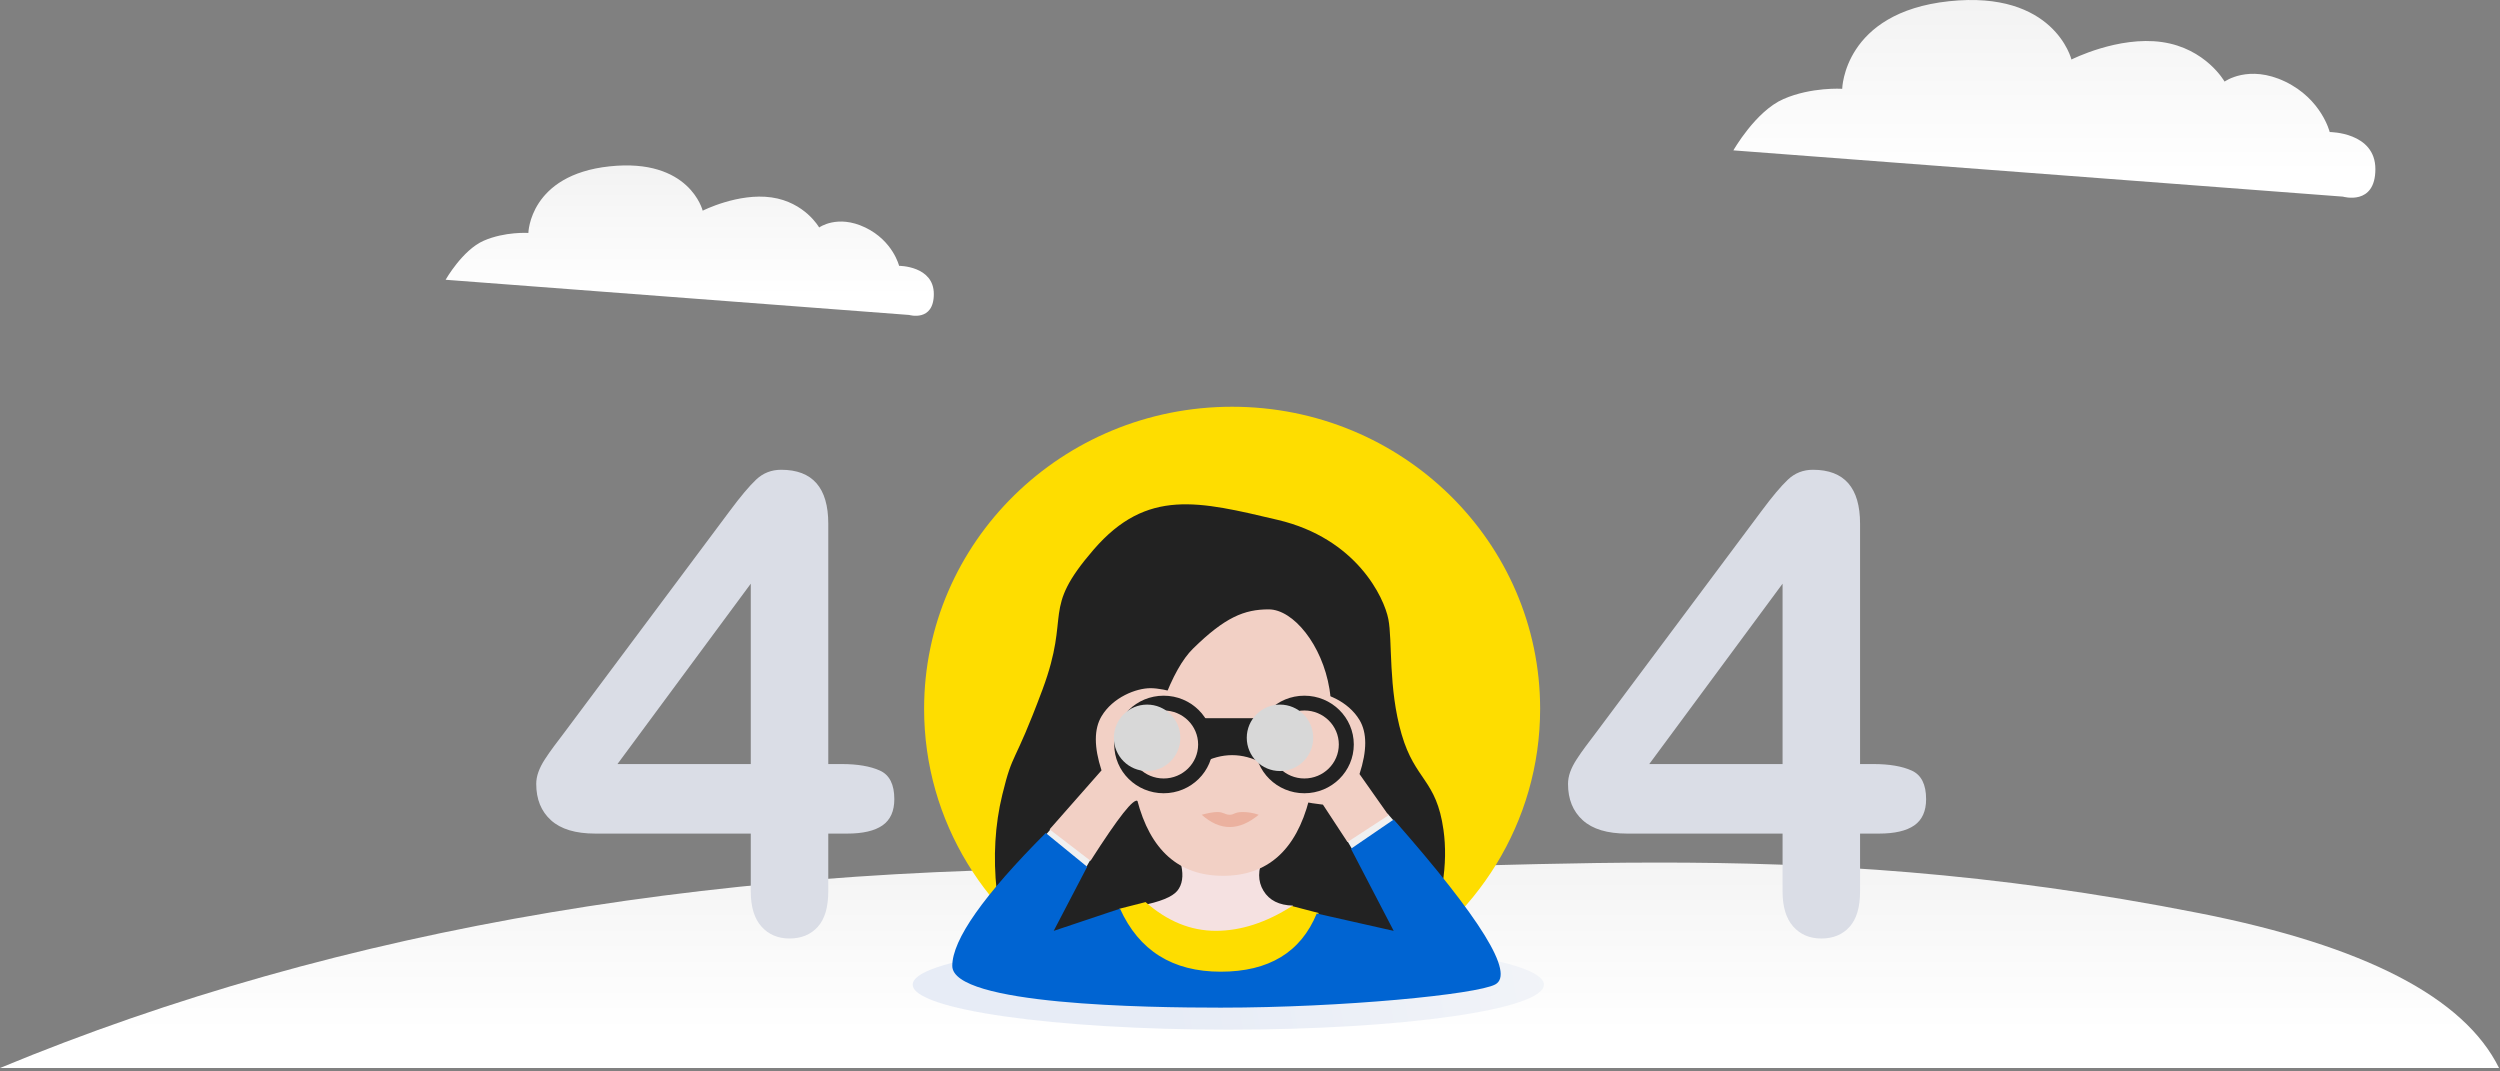 <svg xmlns="http://www.w3.org/2000/svg" width="252" height="108" viewBox="0 0 252 108">
    <rect x="0" y="0" width="252" height="108" fill="#808080" stroke="none"/>
    <defs>
        <linearGradient id="a" x1="38.867%" x2="38.867%" y1="84.559%" y2="0%">
            <stop offset="0%" stop-color="#FFF"/>
            <stop offset="100%" stop-color="#F2F2F2"/>
        </linearGradient>
        <linearGradient id="b" x1="38.867%" x2="38.867%" y1="84.559%" y2="0%">
            <stop offset="0%" stop-color="#FFF"/>
            <stop offset="100%" stop-color="#F2F2F2"/>
        </linearGradient>
        <linearGradient id="c" x1="38.867%" x2="38.867%" y1="84.559%" y2="0%">
            <stop offset="0%" stop-color="#FFF"/>
            <stop offset="100%" stop-color="#F2F2F2"/>
        </linearGradient>
        <linearGradient id="d" x1="39.057%" x2="151.633%" y1="50.967%" y2="48.176%">
            <stop offset="0%" stop-color="#E7ECF6"/>
            <stop offset="100%" stop-color="#FAFAFA"/>
        </linearGradient>
    </defs>
    <g fill="none" fill-rule="evenodd" transform="translate(0 -18)">
        <path d="M0 0h252v144H0z"/>
        <path fill="url(#a)" d="M44.918 28.2s1.702-3.001 3.842-3.936 4.5-.784 4.5-.784.109-5.852 8.186-6.712c8.078-.86 9.386 4.469 9.386 4.469s3.585-1.821 6.946-1.337c3.361.485 4.793 3.03 4.793 3.03s1.841-1.345 4.643 0c2.8 1.343 3.415 3.866 3.415 3.866s3.5 0 3.5 2.841c0 2.842-2.49 2.11-2.49 2.11" transform="translate(0 18)"/>
        <path fill="url(#b)" d="M0 107.654c34.34-14.24 74.04-20.92 119.098-20.04 32.99.644 60.398-3.9 102.617 4.438 16.616 3.28 26.678 8.482 30.187 15.602" transform="translate(0 18)"/>
        <path fill="url(#c)" d="M174.725 15.157s2.237-3.947 5.051-5.176 5.919-1.03 5.919-1.03.142-7.696 10.764-8.827C207.082-1.008 208.802 6 208.802 6s4.714-2.395 9.134-1.758 6.302 3.983 6.302 3.983 2.422-1.767 6.105 0c3.684 1.768 4.491 5.085 4.491 5.085s4.604 0 4.604 3.736c0 3.737-3.276 2.774-3.276 2.774" transform="translate(0 18)"/>
        <g fill="#DADDE6" fill-rule="nonzero">
            <path d="M75.677 107.845v-5.82H59.99c-1.98 0-3.464-.449-4.453-1.346-.99-.897-1.485-2.117-1.485-3.66 0-.397.073-.799.22-1.205.145-.407.364-.835.655-1.283.292-.449.594-.882.907-1.299.312-.417.698-.928 1.156-1.533l16.563-22.186c1.084-1.46 1.974-2.519 2.672-3.176.698-.657 1.537-.985 2.516-.985 3.167 0 4.75 1.815 4.75 5.444v24.22h1.344c1.604 0 2.891.219 3.86.657.969.438 1.453 1.397 1.453 2.879 0 1.21-.396 2.09-1.188 2.644-.791.552-1.979.829-3.562.829H83.49v5.82c0 1.606-.354 2.8-1.062 3.583-.709.782-1.657 1.173-2.844 1.173-1.167 0-2.11-.401-2.828-1.204-.72-.804-1.079-1.987-1.079-3.552zM62.24 95.015h13.438v-18.18L62.24 95.016zM179.683 107.845v-5.82h-15.688c-1.98 0-3.464-.449-4.454-1.346-.99-.897-1.484-2.117-1.484-3.66 0-.397.073-.799.218-1.205.146-.407.365-.835.657-1.283.291-.449.594-.882.906-1.299.313-.417.698-.928 1.156-1.533l16.564-22.186c1.083-1.46 1.974-2.519 2.672-3.176.698-.657 1.536-.985 2.515-.985 3.167 0 4.75 1.815 4.75 5.444v24.22h1.345c1.604 0 2.89.219 3.86.657.968.438 1.452 1.397 1.452 2.879 0 1.21-.396 2.09-1.187 2.644-.792.552-1.98.829-3.563.829h-1.906v5.82c0 1.606-.354 2.8-1.063 3.583-.708.782-1.656 1.173-2.844 1.173-1.166 0-2.11-.401-2.828-1.204-.719-.804-1.078-1.987-1.078-3.552zm-13.438-12.83h13.438v-18.18l-13.438 18.18z"/>
        </g>
        <g transform="translate(92 59)">
            <ellipse cx="31.814" cy="58.252" fill="url(#d)" rx="31.814" ry="4.539"/>
            <path fill="#FEDD00" d="M47.262 57.08c9.533-5.197 15.983-15.175 15.983-26.63C63.245 13.633 49.345 0 32.197 0 15.05 0 1.15 13.633 1.15 30.45c0 11.382 6.368 21.306 15.8 26.53 2.183 1.21 8.99.048 15.247.1 6.65.057 12.767 1.254 15.065 0z"/>
            <path fill="#222" d="M8.466 48.788c-.362-3.42-.174-6.649.567-9.684 1.11-4.552 1.105-2.693 4.044-10.579 2.939-7.886-.215-7.9 5.163-14.125 5.378-6.224 10.618-4.866 18.56-2.995 7.942 1.871 10.717 7.826 11.144 9.995.427 2.169-.02 6.95 1.341 11.624 1.36 4.674 3.504 4.516 4.22 9.642.476 3.418-.126 7.226-1.804 11.425-16.761-.412-29.29-.811-37.585-1.197-8.295-.386-9.8-.64-4.513-.762l-1.137-3.344z"/>
            <path fill="#F0F0F0" d="M13.032 43.6l1.059-1.235 3.924 3.131-1.029 1.786-3.613-.948zM43.74 43.65l1.346 2.286 4.213-3.28-1.435-1.641z"/>
            <path fill="#F5E1E1" d="M27.068 46.217c.24 1.1.107 1.96-.396 2.576-.503.616-1.728 1.114-3.674 1.492 1.978 2.79 4.67 4.184 8.079 4.184 3.407 0 5.825-1.395 7.253-4.184-1.396-.033-2.386-.53-2.97-1.492-.584-.963-.584-2.097 0-3.402h-8.292v.826z"/>
            <path fill="#FEDD00" d="M20.822 50.607l2.652-.677c2.192 1.931 4.551 2.897 7.077 2.897s5.088-.832 7.686-2.495l2.673.698-.72 6.373-11.953 1.605-8.305-5.463.89-2.938z"/>
            <path fill="#0064D2" d="M13.41 42.964C7.13 49.263 3.99 53.728 3.99 56.36c0 3.948 19.681 4.212 27.057 4.211 12.333 0 25.816-1.336 27.676-2.34 1.982-1.07-1.43-6.611-10.238-16.623l-4.308 2.947 4.308 8.277-7.758-1.75c-1.604 3.91-4.83 5.865-9.68 5.865-4.849 0-8.233-2.117-10.151-6.353l-6.684 2.238 3.373-6.46-4.175-3.408z"/>
            <path fill="#F2D0C5" d="M22.615 39.59c1.323 5.128 4.215 7.692 8.674 7.692 4.46 0 7.351-2.564 8.675-7.693 1.851-4.45 2.534-8.16 2.047-11.134-.73-4.46-3.655-8.03-6.125-8.03s-4.409.797-7.624 3.951c-2.144 2.103-4.026 7.174-5.647 15.213z"/>
            <path fill="#F2D0C5" d="M43.826 43.878l-2.473-3.77c-1.53-.165-2.702-.438-3.516-.82-.814-.381-2.019-1.69-3.614-3.928-.258-2.408-.06-3.981.594-4.72.981-1.108 3.814-1.892 5.26-1.892 1.447 0 3.81.908 4.962 2.83.768 1.28.768 3.096 0 5.447l2.927 4.156-4.14 2.697zM17.926 45.77c1.425-2.228 2.526-3.832 3.304-4.815.777-.982 1.267-1.387 1.469-1.214 1.52-.165 2.686-.439 3.496-.82.81-.382 2.007-1.693 3.593-3.932.257-2.41.06-3.986-.59-4.725-.976-1.11-3.793-1.895-5.231-1.895-1.439 0-3.789.91-4.934 2.833-.764 1.282-.764 3.1 0 5.453L13.799 42.6l4.127 3.168z"/>
            <path fill="#222" fill-rule="nonzero" d="M25.298 38.96c-2.752 0-4.983-2.201-4.983-4.917 0-2.716 2.23-4.917 4.983-4.917 2.752 0 4.983 2.201 4.983 4.917 0 2.716-2.231 4.917-4.983 4.917zm0-1.49c1.918 0 3.473-1.534 3.473-3.427s-1.555-3.427-3.473-3.427-3.473 1.534-3.473 3.427 1.555 3.427 3.473 3.427zM39.48 38.96c-2.752 0-4.983-2.201-4.983-4.917 0-2.716 2.231-4.917 4.983-4.917s4.983 2.201 4.983 4.917c0 2.716-2.231 4.917-4.983 4.917zm0-1.49c1.918 0 3.473-1.534 3.473-3.427s-1.555-3.427-3.473-3.427-3.473 1.534-3.473 3.427 1.555 3.427 3.473 3.427z"/>
            <path fill="#EBB19F" d="M29.13 41.127c.666-.183 1.198-.275 1.597-.275.597 0 .768.275 1.226.275.459 0 .481-.275 1.304-.275.548 0 1.09.092 1.623.275-.999.825-1.974 1.238-2.927 1.238-.952 0-1.893-.413-2.822-1.238z"/>
            <path fill="#222" d="M29.13 31.395h6.134v4.54c-1.022-.544-2.045-.816-3.067-.816-1.022 0-2.044.272-3.066.815v-4.539z"/>
        </g>
        <circle cx="115.628" cy="92.372" r="3.349" fill="#D8D8D8"/>
        <circle cx="129.023" cy="92.372" r="3.349" fill="#D8D8D8"/>
    </g>
</svg>
